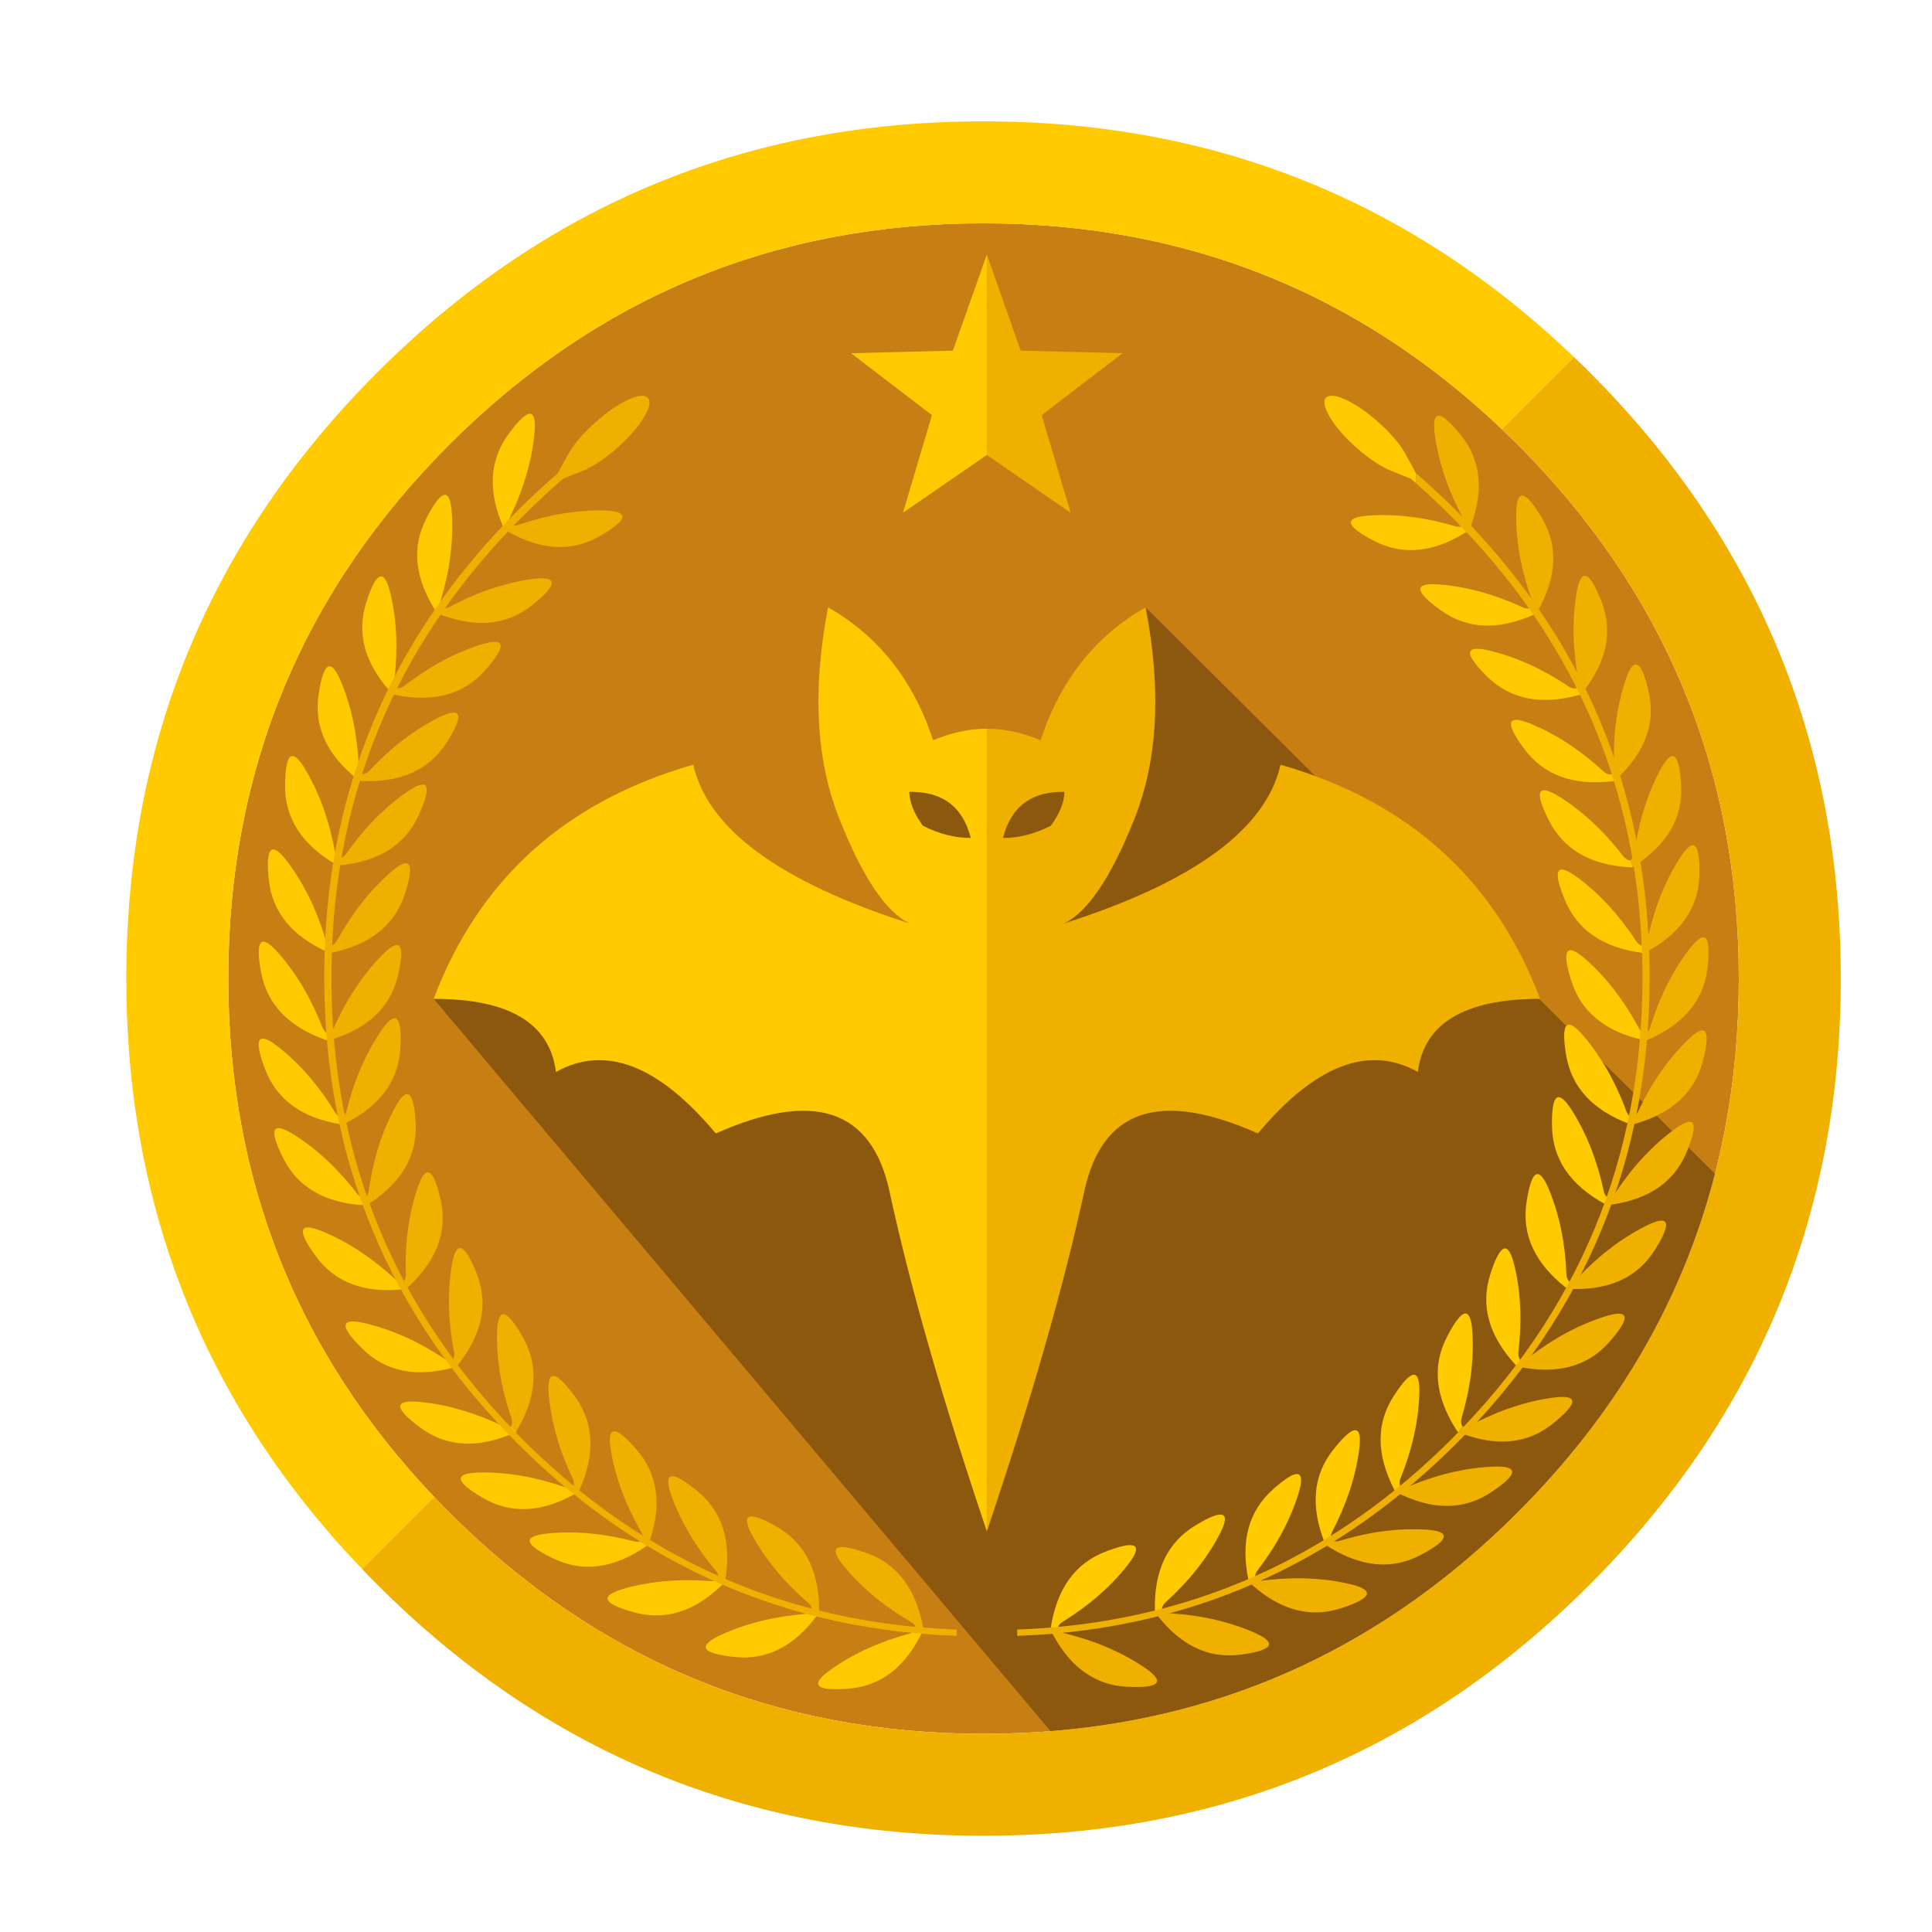 
<svg xmlns="http://www.w3.org/2000/svg" version="1.1" xmlns:xlink="http://www.w3.org/1999/xlink" preserveAspectRatio="none" x="0px" y="0px" width="1024px" height="1024px" viewBox="0 0 1024 1024">
<defs>
<g id="Layer6_0_FILL">
<path fill="#C77E13" stroke="none" d="
M 921.6 518.65
Q 921.6 352.85 804.3 235.55 687.1 118.35 521.3 118.35 355.5 118.35 238.2 235.55 121 352.85 121 518.65 121 684.45 238.2 801.7 355.5 918.95 521.3 918.95 687.1 918.95 804.3 801.7 921.6 684.45 921.6 518.65 Z"/>
</g>

<g id="Layer5_0_FILL">
<path fill="#FFCA00" stroke="none" d="
M 796 227.45
L 834.25 189.25
Q 703.673 64.3 521.3 64.3 333.1 64.3 200 197.35 66.95 330.45 66.95 518.65 66.95 701.023 191.9 831.6
L 230.1 793.4
Q 121 678.621 121 518.65 121 352.85 238.2 235.55 355.5 118.35 521.3 118.35 681.289 118.35 796 227.45 Z"/>

<path fill="#F0B000" stroke="none" d="
M 842.55 197.35
Q 838.431 193.231 834.25 189.25
L 796 227.45
Q 800.192 231.442 804.3 235.55 921.6 352.85 921.6 518.65 921.6 684.45 804.3 801.7 687.1 918.95 521.3 918.95 355.5 918.95 238.2 801.7 234.08 797.578 230.1 793.4
L 191.9 831.6
Q 195.881 835.781 200 839.9 333.1 973 521.3 973 709.5 973 842.55 839.9 975.65 706.85 975.65 518.65 975.65 330.45 842.55 197.35 Z"/>
</g>

<g id="Layer4_0_FILL">
<path fill="#000000" fill-opacity="0.302" stroke="none" d="
M 607.2 321.9
L 537.5 423.35 447.25 382.75 522.6 527.6 229.85 529.4 556.8 917.55 556.95 917.55
Q 699.915 906.129 804.3 801.7 883.145 722.889 909 622.15
L 607.2 321.9 Z"/>
</g>

<g id="Layer3_0_FILL">
<path fill="#FFCA00" stroke="none" d="
M 523.05 386.25
Q 522.85 386.25 522.65 386.25 522.6 386.25 522.5 386.25 509.05 386.3 494.55 392.35 479.05 344.8 438.9 321.9 426.3 387.25 444.8 433.8 463.2 480.35 482.15 489.45 378.9 456.45 367.45 405.3 265.75 434.45 229.85 529.4 289.85 529.4 294.65 568.15 333.8 546.3 379.4 600.75 457.25 566.05 471.45 631.45 487.85 707.3 523.05 811.65
L 523.05 386.25
M 514.55 444.15
Q 501.8 444.15 489.15 437.65 482.25 428.25 481.9 419.7 508.15 419.2 514.55 444.15 Z"/>

<path fill="#F0B000" stroke="none" d="
M 751.5 568.15
Q 756.3 529.4 816.3 529.4 780.35 434.45 678.7 405.3 667.25 456.45 563.95 489.45 582.9 480.35 601.35 433.8 619.85 387.25 607.2 321.9 567.1 344.8 551.55 392.35 537.1 386.3 523.6 386.25 523.55 386.25 523.45 386.25 523.25 386.25 523.05 386.25
L 523.05 811.65
Q 558.25 707.3 574.7 631.45 588.85 566.05 666.7 600.75 712.35 546.3 751.5 568.15
M 531.6 444.15
Q 537.95 419.2 564.2 419.7 563.9 428.25 556.95 437.65 544.3 444.15 531.6 444.15 Z"/>
</g>

<g id="Layer2_0_FILL">
<path fill="#FFCA00" stroke="none" d="
M 744.4 239.65
Q 739.75 231.95 730.6 223.8 721.55 215.75 713.35 211.9 705.2 208.15 702.75 210.9 700.35 213.6 705 221.3 709.65 229.05 718.8 237.15 727.9 245.25 736.05 249
L 747.8 253.75
Q 749.155 254.933 750.5 256.1
L 750.5 250.85 744.4 239.65 Z"/>
</g>

<g id="laurel_leaf_0_Layer0_0_FILL">
<path fill="#FFCA00" stroke="none" d="
M 0.2 24.9
L 0.15 24.95
Q 0.073 24.973 0 25 -0.449 24.837 -0.85 24.6 -0.928 24.568 -1 24.5 -2.489 23.585 -3.4 21.65 -14.25 -4.35 -30.9 -22.45 -47.55 -40.55 -41.35 -11.05 -35.297 17.983 -1.1 29.05 -0.927 29.106 -0.75 29.15 -0.379 29.282 0 29.4 0.122 29.362 0.25 29.3 0.286 29.314 0.3 29.3
L 0.2 24.9 Z"/>

<path fill="#F0B000" stroke="none" d="
M 30.9 -22.45
Q 24.988 -16.023 19.8 -8.6 16.677 -4.122 13.8 0.7 8.771 9.269 4.55 18.95 4.365 19.384 4.15 19.8 4.112 19.971 4.05 20.1 3.722 20.879 3.4 21.65 3.236 21.998 3.05 22.3 2.774 22.792 2.45 23.2 1.675 24.184 0.6 24.7 0.424 24.83 0.2 24.9
L 0.3 29.3
Q 0.533 29.238 0.75 29.15 1.678 28.878 2.55 28.55 3.134 28.384 3.65 28.2 4.021 28.077 4.35 27.95 4.579 27.875 4.75 27.8 4.831 27.79 4.85 27.75 25.371 20.162 34.75 5.45 36.924 2.057 38.5 -1.75 40.324 -6.13 41.35 -11.05 47.55 -40.55 30.9 -22.45 Z"/>
</g>

<g id="Layer1_0_FILL">
<path fill="#F0B000" stroke="none" d="
M 343.45 210.9
Q 341 208.15 332.85 211.9 324.65 215.75 315.6 223.8 306.45 231.95 301.8 239.65
L 295.65 250.8 295.65 250.85
Q 284.742 260.256 274.2 270.75 178.869 366.128 172.3 498.2 172.119 502.482 172 506.8 171.85 512.295 171.85 517.85 171.85 662.6 274.2 765 316.194 806.953 365.3 831.7 430.002 864.307 507.05 867.05
L 507.05 863.7
Q 429.921 860.92 365.3 827.85 317.708 803.548 276.9 762.8 175.65 661.5 175.65 518.3 175.65 512.516 175.8 506.8 175.95 502.481 176.15 498.2 182.832 367.964 276.9 273.85 287.365 263.385 298.4 253.75
L 310.15 249
Q 318.3 245.25 327.4 237.15 336.55 229.05 341.2 221.3 345.85 213.6 343.45 210.9
M 750.55 250.85
L 750.5 250.85 750.5 256.1
Q 760.131 264.681 769.3 273.85 863.35 367.95 870 498.2 870.25 502.5 870.35 506.8 870.55 512.5 870.55 518.3 870.55 661.5 769.3 762.8 728.5 803.55 680.9 827.9 616.3 860.9 539.15 863.7
L 539.15 867.05
Q 616.2 864.3 680.9 831.7 730 806.95 772 765 874.35 662.6 874.35 517.85 874.35 512.3 874.2 506.8 874.1 502.5 873.85 498.2 867.35 366.15 772 270.75 761.45 260.25 750.55 250.85 Z"/>
</g>

<g id="Layer0_0_FILL">
<path fill="#FFCA00" stroke="none" d="
M 523.05 134.9
L 505.05 185.85 451.05 187.2 493.95 220.05 478.6 271.75 523.05 241.15 523.05 134.9 Z"/>

<path fill="#F0B000" stroke="none" d="
M 541 185.85
L 523.05 134.9 523.05 241.15 567.45 271.75 552.1 220.05 595 187.2 541 185.85 Z"/>
</g>
</defs>

<g transform="matrix( 1, 0, 0, 1, 0,0) ">
<use xlink:href="#Layer6_0_FILL"/>
</g>

<g transform="matrix( 1, 0, 0, 1, 0,0) ">
<use xlink:href="#Layer5_0_FILL"/>
</g>

<g transform="matrix( 1, 0, 0, 1, 0,0) ">
<use xlink:href="#Layer4_0_FILL"/>
</g>

<g transform="matrix( 1, 0, 0, 1, 0,0) ">
<use xlink:href="#Layer3_0_FILL"/>
</g>

<g transform="matrix( 1, 0, 0, 1, 0,0) ">
<use xlink:href="#Layer2_0_FILL"/>
</g>

<g transform="matrix( 0.115, -0.871, 0.871, 0.115, 463.85,860.3) ">
<g transform="matrix( 1, 0, 0, 1, 0,0) ">
<use xlink:href="#laurel_leaf_0_Layer0_0_FILL"/>
</g>
</g>

<g transform="matrix( 0.272, -0.835, 0.835, 0.272, 409.6,846.7) ">
<g transform="matrix( 1, 0, 0, 1, 0,0) ">
<use xlink:href="#laurel_leaf_0_Layer0_0_FILL"/>
</g>
</g>

<g transform="matrix( 0.401, -0.781, 0.781, 0.401, 361.3,826.7) ">
<g transform="matrix( 1, 0, 0, 1, 0,0) ">
<use xlink:href="#laurel_leaf_0_Layer0_0_FILL"/>
</g>
</g>

<g transform="matrix( 0.533, -0.698, 0.698, 0.533, 323.1,803.1) ">
<g transform="matrix( 1, 0, 0, 1, 0,0) ">
<use xlink:href="#laurel_leaf_0_Layer0_0_FILL"/>
</g>
</g>

<g transform="matrix( 0.586, -0.654, 0.654, 0.586, 287.5,773.4) ">
<g transform="matrix( 1, 0, 0, 1, 0,0) ">
<use xlink:href="#laurel_leaf_0_Layer0_0_FILL"/>
</g>
</g>

<g transform="matrix( 0.655, -0.584, 0.584, 0.655, 256.3,739.75) ">
<g transform="matrix( 1, 0, 0, 1, 0,0) ">
<use xlink:href="#laurel_leaf_0_Layer0_0_FILL"/>
</g>
</g>

<g transform="matrix( 0.73, -0.487, 0.487, 0.73, 227.7,702.85) ">
<g transform="matrix( 1, 0, 0, 1, 0,0) ">
<use xlink:href="#laurel_leaf_0_Layer0_0_FILL"/>
</g>
</g>

<g transform="matrix( 0.799, -0.364, 0.364, 0.799, 204.5,659.65) ">
<g transform="matrix( 1, 0, 0, 1, 0,0) ">
<use xlink:href="#laurel_leaf_0_Layer0_0_FILL"/>
</g>
</g>

<g transform="matrix( 0.849, -0.224, 0.224, 0.849, 187.65,613.9) ">
<g transform="matrix( 1, 0, 0, 1, 0,0) ">
<use xlink:href="#laurel_leaf_0_Layer0_0_FILL"/>
</g>
</g>

<g transform="matrix( 0.868, -0.134, 0.134, 0.868, 177.8,570.55) ">
<g transform="matrix( 1, 0, 0, 1, 0,0) ">
<use xlink:href="#laurel_leaf_0_Layer0_0_FILL"/>
</g>
</g>

<g transform="matrix( 0.878, 0.022, -0.022, 0.878, 174.4,525.75) ">
<g transform="matrix( 1, 0, 0, 1, 0,0) ">
<use xlink:href="#laurel_leaf_0_Layer0_0_FILL"/>
</g>
</g>

<g transform="matrix( 0.873, 0.091, -0.091, 0.873, 177.55,479.5) ">
<g transform="matrix( 1, 0, 0, 1, 0,0) ">
<use xlink:href="#laurel_leaf_0_Layer0_0_FILL"/>
</g>
</g>

<g transform="matrix( 0.858, 0.188, -0.188, 0.858, 184.5,433.5) ">
<g transform="matrix( 1, 0, 0, 1, 0,0) ">
<use xlink:href="#laurel_leaf_0_Layer0_0_FILL"/>
</g>
</g>

<g transform="matrix( 0.823, 0.305, -0.305, 0.823, 199.55,389.7) ">
<g transform="matrix( 1, 0, 0, 1, 0,0) ">
<use xlink:href="#laurel_leaf_0_Layer0_0_FILL"/>
</g>
</g>

<g transform="matrix( 0.764, 0.433, -0.433, 0.764, 220.95,345.6) ">
<g transform="matrix( 1, 0, 0, 1, 0,0) ">
<use xlink:href="#laurel_leaf_0_Layer0_0_FILL"/>
</g>
</g>

<g transform="matrix( 0.68, 0.556, -0.556, 0.68, 248.05,305.05) ">
<g transform="matrix( 1, 0, 0, 1, 0,0) ">
<use xlink:href="#laurel_leaf_0_Layer0_0_FILL"/>
</g>
</g>

<g transform="matrix( 0.585, 0.655, -0.655, 0.585, 286.6,263.45) ">
<g transform="matrix( 1, 0, 0, 1, 0,0) ">
<use xlink:href="#laurel_leaf_0_Layer0_0_FILL"/>
</g>
</g>

<g transform="matrix( 0.138, 0.867, -0.867, 0.138, 582.25,859.7) ">
<g transform="matrix( 1, 0, 0, 1, 0,0) ">
<use xlink:href="#laurel_leaf_0_Layer0_0_FILL"/>
</g>
</g>

<g transform="matrix( 0.291, 0.828, -0.828, 0.291, 636.5,845.95) ">
<g transform="matrix( 1, 0, 0, 1, 0,0) ">
<use xlink:href="#laurel_leaf_0_Layer0_0_FILL"/>
</g>
</g>

<g transform="matrix( 0.436, 0.762, -0.762, 0.436, 684.35,825.7) ">
<g transform="matrix( 1, 0, 0, 1, 0,0) ">
<use xlink:href="#laurel_leaf_0_Layer0_0_FILL"/>
</g>
</g>

<g transform="matrix( 0.56, 0.676, -0.676, 0.56, 722.45,802.35) ">
<g transform="matrix( 1, 0, 0, 1, 0,0) ">
<use xlink:href="#laurel_leaf_0_Layer0_0_FILL"/>
</g>
</g>

<g transform="matrix( 0.624, 0.617, -0.617, 0.624, 757.7,772.3) ">
<g transform="matrix( 1, 0, 0, 1, 0,0) ">
<use xlink:href="#laurel_leaf_0_Layer0_0_FILL"/>
</g>
</g>

<g transform="matrix( 0.68, 0.556, -0.556, 0.68, 788.95,738.95) ">
<g transform="matrix( 1, 0, 0, 1, 0,0) ">
<use xlink:href="#laurel_leaf_0_Layer0_0_FILL"/>
</g>
</g>

<g transform="matrix( 0.764, 0.432, -0.432, 0.764, 816.7,701.75) ">
<g transform="matrix( 1, 0, 0, 1, 0,0) ">
<use xlink:href="#laurel_leaf_0_Layer0_0_FILL"/>
</g>
</g>

<g transform="matrix( 0.822, 0.307, -0.307, 0.822, 839.7,658.9) ">
<g transform="matrix( 1, 0, 0, 1, 0,0) ">
<use xlink:href="#laurel_leaf_0_Layer0_0_FILL"/>
</g>
</g>

<g transform="matrix( 0.863, 0.162, -0.162, 0.863, 856.5,613.4) ">
<g transform="matrix( 1, 0, 0, 1, 0,0) ">
<use xlink:href="#laurel_leaf_0_Layer0_0_FILL"/>
</g>
</g>

<g transform="matrix( 0.877, 0.038, -0.038, 0.877, 865.9,570.35) ">
<g transform="matrix( 1, 0, 0, 1, 0,0) ">
<use xlink:href="#laurel_leaf_0_Layer0_0_FILL"/>
</g>
</g>

<g transform="matrix( 0.874, -0.085, 0.085, 0.874, 869.85,525.85) ">
<g transform="matrix( 1, 0, 0, 1, 0,0) ">
<use xlink:href="#laurel_leaf_0_Layer0_0_FILL"/>
</g>
</g>

<g transform="matrix( 0.863, -0.16, 0.16, 0.863, 866.8,479.8) ">
<g transform="matrix( 1, 0, 0, 1, 0,0) ">
<use xlink:href="#laurel_leaf_0_Layer0_0_FILL"/>
</g>
</g>

<g transform="matrix( 0.848, -0.225, 0.226, 0.849, 858.45,434.8) ">
<g transform="matrix( 1, 0, 0, 1, 0,0) ">
<use xlink:href="#laurel_leaf_0_Layer0_0_FILL"/>
</g>
</g>

<g transform="matrix( 0.798, -0.366, 0.366, 0.798, 844.85,390.5) ">
<g transform="matrix( 1, 0, 0, 1, 0,0) ">
<use xlink:href="#laurel_leaf_0_Layer0_0_FILL"/>
</g>
</g>

<g transform="matrix( 0.733, -0.484, 0.484, 0.733, 823.7,346.5) ">
<g transform="matrix( 1, 0, 0, 1, 0,0) ">
<use xlink:href="#laurel_leaf_0_Layer0_0_FILL"/>
</g>
</g>

<g transform="matrix( 0.648, -0.593, 0.593, 0.648, 796.9,306.05) ">
<g transform="matrix( 1, 0, 0, 1, 0,0) ">
<use xlink:href="#laurel_leaf_0_Layer0_0_FILL"/>
</g>
</g>

<g transform="matrix( 0.555, -0.68, 0.68, 0.555, 758.7,264.65) ">
<g transform="matrix( 1, 0, 0, 1, 0,0) ">
<use xlink:href="#laurel_leaf_0_Layer0_0_FILL"/>
</g>
</g>

<g transform="matrix( 1, 0, 0, 1, 0,0) ">
<use xlink:href="#Layer1_0_FILL"/>
</g>

<g transform="matrix( 1, 0, 0, 1, 0,0) ">
<use xlink:href="#Layer0_0_FILL"/>
</g>
</svg>
